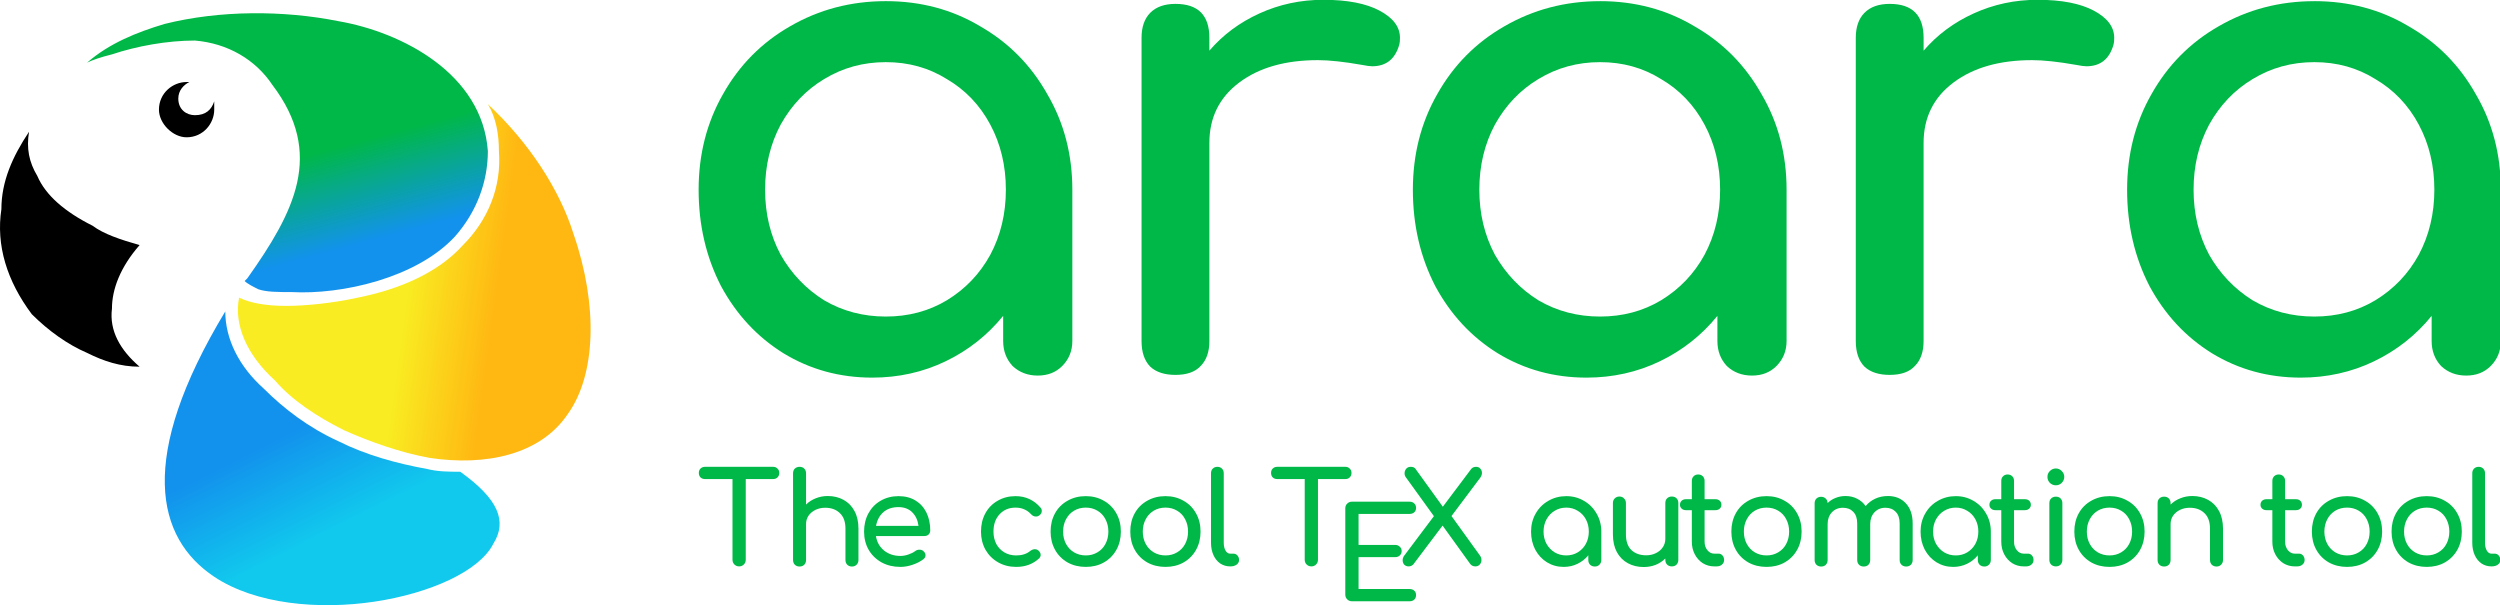 <?xml version="1.0" encoding="UTF-8" standalone="no"?>
<svg
   xmlns:dc="http://purl.org/dc/elements/1.1/"
   xmlns:cc="http://creativecommons.org/ns#"
   xmlns:rdf="http://www.w3.org/1999/02/22-rdf-syntax-ns#"
   xmlns:svg="http://www.w3.org/2000/svg"
   xmlns="http://www.w3.org/2000/svg"
   xmlns:sodipodi="http://sodipodi.sourceforge.net/DTD/sodipodi-0.dtd"
   xmlns:inkscape="http://www.inkscape.org/namespaces/inkscape"
   xml:space="preserve"
   width="904.481"
   height="218.95"
   version="1.1"
   style="clip-rule:evenodd;fill-rule:evenodd;image-rendering:optimizeQuality;shape-rendering:geometricPrecision;text-rendering:geometricPrecision"
   viewBox="0 0 904.481 218.95"
   id="svg1373"
   sodipodi:docname="arara-logo-with-text-right.svg"
   inkscape:version="1.0.1 (3bc2e813f5, 2020-09-07)"
   inkscape:export-filename="/home/paulo/arara-logo-with-text-right.png"
   inkscape:export-xdpi="54.368584"
   inkscape:export-ydpi="54.368584"><sodipodi:namedview
     pagecolor="#ffffff"
     bordercolor="#666666"
     borderopacity="1"
     objecttolerance="10"
     gridtolerance="10"
     guidetolerance="10"
     inkscape:pageopacity="0"
     inkscape:pageshadow="2"
     inkscape:window-width="1920"
     inkscape:window-height="1017"
     id="namedview1375"
     showgrid="false"
     showguides="true"
     inkscape:guide-bbox="true"
     inkscape:zoom="1.02875"
     inkscape:cx="46.836163"
     inkscape:cy="108.27827"
     inkscape:window-x="0"
     inkscape:window-y="0"
     inkscape:window-maximized="1"
     inkscape:current-layer="svg1373"
     fit-margin-top="0"
     fit-margin-left="0"
     fit-margin-right="0"
     fit-margin-bottom="0"
     inkscape:document-rotation="0" /><defs
     id="defs1336"><style
       type="text/css"
       id="style1319"><![CDATA[
    @font-face { font-family:"Comfortaa";font-variant:normal;font-weight:bold;src:url("#FontID0") format(svg)}
    .fil2 {fill:black}
    .fil0 {fill:#00B847}
    .fil1 {fill:#00B847}
    .fil3 {fill:url(#id0)}
    .fil5 {fill:url(#id1)}
    .fil4 {fill:url(#id2)}
    .fnt1 {font-weight:bold;font-size:46.524px;font-family:'Comfortaa'}
    .fnt0 {font-weight:bold;font-size:244.851px;font-family:'Comfortaa'}
   ]]></style><linearGradient
       id="id0"
       gradientUnits="userSpaceOnUse"
       x1="146.854"
       y1="450.657"
       x2="163.976"
       y2="484.644"><stop
         offset="0"
         style="stop-opacity:1; stop-color:#1292ED"
         id="stop1321" /><stop
         offset="1"
         style="stop-opacity:1; stop-color:#11C8ED"
         id="stop1323" /></linearGradient><linearGradient
       id="id1"
       gradientUnits="userSpaceOnUse"
       x1="177.372"
       y1="341.136"
       x2="186.84"
       y2="376.269"><stop
         offset="0"
         style="stop-opacity:1; stop-color:#00B847"
         id="stop1326" /><stop
         offset="1"
         style="stop-opacity:1; stop-color:#1292ED"
         id="stop1328" /></linearGradient><linearGradient
       id="id2"
       gradientUnits="userSpaceOnUse"
       x1="196.207"
       y1="414.701"
       x2="227.934"
       y2="419.133"><stop
         offset="0"
         style="stop-opacity:1; stop-color:#F9EC22"
         id="stop1331" /><stop
         offset="1"
         style="stop-opacity:1; stop-color:#FFB812"
         id="stop1333" /></linearGradient></defs><g
     id="Arara_Logo"
     transform="translate(-51.495,-289.328)"><path
       id="Bico"
       class="fil2"
       d="m 102,378 c -7,-2 -13,-4 -17,-7 -10,-5 -17,-11 -20,-18 -3,-5 -4,-10 -3,-16 -6,9 -10,18 -10,28 -2,13 2,26 11,38 6,6 13,11 20,14 6,3 12,5 19,5 -7,-6 -11,-13 -10,-21 0,-7 3,-15 10,-23 z"
       inkscape:connector-curvature="0"
       style="fill:#000000" /><path
       id="Pena_3"
       class="fil3"
       d="m 133,402 c -32,53 -25,82 -4,96 15,10 38,12 58,9 20,-3 38,-11 43,-21 5,-8 2,-16 -12,-26 -4,0 -8,0 -12,-1 -11,-2 -22,-5 -32,-10 -11,-5 -20,-12 -27,-19 -9,-8 -14,-18 -14,-28 z"
       style="fill:url(#id0)"
       inkscape:connector-curvature="0" /><path
       id="Pena_2"
       class="fil4"
       d="m 155,400 c -7,0 -13,-1 -17,-3 -2,10 3,21 13,30 6,7 15,13 25,18 9,4 20,8 31,10 20,3 40,-1 50,-16 10,-14 11,-39 2,-65 -5,-16 -16,-33 -31,-47 3,5 4,11 4,17 1,13 -4,25 -13,34 -9,10 -23,16 -38,19 -9,2 -19,3 -26,3 z"
       style="fill:url(#id2)"
       inkscape:connector-curvature="0" /><path
       id="Pena_1"
       class="fil5"
       d="m 228,344 c -2,-28 -31,-43 -54,-47 -20,-4 -43,-4 -63,1 -10,3 -20,7 -28,14 2,-1 5,-2 9,-3 9,-3 20,-5 30,-5 12,1 22,7 28,16 19,25 8,46 -9,70 -1,1 -1,1 -1,1 1,1 3,2 5,3 3,1 7,1 12,1 18,1 45,-5 59,-20 8,-9 12,-20 12,-31 z"
       style="fill:url(#id1)"
       inkscape:connector-curvature="0" /><path
       id="Olho"
       class="fil2"
       d="m 119,319 c 1,0 1,0 1,0 -2,1 -4,3 -4,6 0,4 3,6 6,6 4,0 6,-2 7,-5 0,1 0,2 0,3 0,5 -4,10 -10,10 -5,0 -10,-5 -10,-10 0,-6 5,-10 10,-10 z"
       inkscape:connector-curvature="0"
       style="fill:#000000" /></g><g
     transform="matrix(28.046,0,0,28.046,-2612.302,-4039.038)"
     id="layer1"
     inkscape:label="Camada 1"
     style="fill:#00b847;fill-opacity:1"><g
       id="g3726"
       inkscape:label="arara"
       transform="matrix(0.353,0,0,-0.353,99.612,150.852)"
       style="fill:#00b847;fill-opacity:1"><g
         aria-label="arara"
         transform="matrix(1,0,0,-1,5.669,5.669)"
         style="font-variant:normal;font-weight:bold;font-size:24.787px;font-family:Comfortaa;-inkscape-font-specification:Comfortaa-Bold;writing-mode:lr-tb;fill:#00b847;fill-opacity:1;fill-rule:nonzero;stroke:none"
         id="text3730"><path
           d="m 8.378,-13.658 q 1.909,0 3.445,0.917 1.562,0.892 2.454,2.479 0.917,1.562 0.917,3.495 v 5.528 q 0,0.545 -0.372,0.917 -0.347,0.347 -0.892,0.347 -0.545,0 -0.917,-0.347 -0.347,-0.372 -0.347,-0.917 v -0.917 q -0.868,1.066 -2.107,1.661 -1.239,0.595 -2.677,0.595 -1.785,0 -3.247,-0.892 Q 3.198,-1.686 2.355,-3.247 1.537,-4.833 1.537,-6.767 q 0,-1.933 0.892,-3.495 0.892,-1.586 2.454,-2.479 1.586,-0.917 3.495,-0.917 z m 0,11.526 q 1.239,0 2.231,-0.595 1.016,-0.62 1.586,-1.661 0.57,-1.066 0.57,-2.38 0,-1.314 -0.57,-2.38 -0.57,-1.066 -1.586,-1.661 -0.991,-0.62 -2.231,-0.62 -1.239,0 -2.256,0.62 -0.991,0.595 -1.586,1.661 -0.57,1.066 -0.57,2.38 0,1.314 0.57,2.38 0.595,1.041 1.586,1.661 1.016,0.595 2.256,0.595 z"
           id="path959"
           inkscape:connector-curvature="0" /><path
           d="m 24.366,-13.707 q 1.314,0 2.057,0.397 0.744,0.397 0.744,0.991 0,0.174 -0.025,0.248 -0.223,0.793 -0.991,0.793 -0.124,0 -0.372,-0.05 -0.991,-0.174 -1.611,-0.174 -1.785,0 -2.875,0.818 -1.091,0.818 -1.091,2.206 V -1.239 q 0,0.595 -0.322,0.917 Q 19.582,0 18.962,0 18.367,0 18.045,-0.297 17.723,-0.62 17.723,-1.239 v -11.08 q 0,-0.595 0.322,-0.917 0.322,-0.322 0.917,-0.322 1.239,0 1.239,1.239 v 0.471 q 0.744,-0.868 1.834,-1.363 1.091,-0.496 2.33,-0.496 z"
           id="path961"
           inkscape:connector-curvature="0" /><path
           d="m 34.479,-13.658 q 1.909,0 3.445,0.917 1.562,0.892 2.454,2.479 0.917,1.562 0.917,3.495 v 5.528 q 0,0.545 -0.372,0.917 -0.347,0.347 -0.892,0.347 -0.545,0 -0.917,-0.347 -0.347,-0.372 -0.347,-0.917 v -0.917 q -0.868,1.066 -2.107,1.661 -1.239,0.595 -2.677,0.595 -1.785,0 -3.247,-0.892 -1.438,-0.892 -2.28,-2.454 -0.818,-1.586 -0.818,-3.52 0,-1.933 0.892,-3.495 0.892,-1.586 2.454,-2.479 1.586,-0.917 3.495,-0.917 z m 0,11.526 q 1.239,0 2.231,-0.595 1.016,-0.62 1.586,-1.661 0.57,-1.066 0.57,-2.38 0,-1.314 -0.57,-2.38 -0.57,-1.066 -1.586,-1.661 -0.991,-0.62 -2.231,-0.62 -1.239,0 -2.256,0.62 -0.991,0.595 -1.586,1.661 -0.57,1.066 -0.57,2.38 0,1.314 0.57,2.38 0.595,1.041 1.586,1.661 1.016,0.595 2.256,0.595 z"
           id="path963"
           inkscape:connector-curvature="0" /><path
           d="m 50.467,-13.707 q 1.314,0 2.057,0.397 0.744,0.397 0.744,0.991 0,0.174 -0.025,0.248 -0.223,0.793 -0.991,0.793 -0.124,0 -0.372,-0.05 -0.991,-0.174 -1.611,-0.174 -1.785,0 -2.875,0.818 Q 46.302,-9.865 46.302,-8.477 V -1.239 q 0,0.595 -0.322,0.917 Q 45.683,0 45.063,0 44.468,0 44.146,-0.297 43.824,-0.62 43.824,-1.239 v -11.08 q 0,-0.595 0.322,-0.917 0.322,-0.322 0.917,-0.322 1.239,0 1.239,1.239 v 0.471 q 0.744,-0.868 1.834,-1.363 1.091,-0.496 2.33,-0.496 z"
           id="path965"
           inkscape:connector-curvature="0" /><path
           d="m 60.58,-13.658 q 1.909,0 3.445,0.917 1.562,0.892 2.454,2.479 0.917,1.562 0.917,3.495 v 5.528 q 0,0.545 -0.372,0.917 -0.347,0.347 -0.892,0.347 -0.545,0 -0.917,-0.347 -0.347,-0.372 -0.347,-0.917 v -0.917 q -0.868,1.066 -2.107,1.661 -1.239,0.595 -2.677,0.595 -1.785,0 -3.247,-0.892 -1.438,-0.892 -2.28,-2.454 -0.818,-1.586 -0.818,-3.52 0,-1.933 0.892,-3.495 0.892,-1.586 2.454,-2.479 1.586,-0.917 3.495,-0.917 z m 0,11.526 q 1.239,0 2.231,-0.595 1.016,-0.62 1.586,-1.661 0.57,-1.066 0.57,-2.38 0,-1.314 -0.57,-2.38 -0.57,-1.066 -1.586,-1.661 -0.991,-0.62 -2.231,-0.62 -1.239,0 -2.256,0.62 -0.991,0.595 -1.586,1.661 -0.57,1.066 -0.57,2.38 0,1.314 0.57,2.38 0.595,1.041 1.586,1.661 1.016,0.595 2.256,0.595 z"
           id="path967"
           inkscape:connector-curvature="0" /></g></g></g><g
     transform="matrix(1.861,0,0,-1.861,225.763,243.909)"
     inkscape:label="teste585"
     id="g842"
     style="fill:#00b847;fill-opacity:1"><g
       aria-label="ThecoolTE Xautomationtool"
       transform="matrix(1,0,0,-1,14.173,20.952)"
       style="font-variant:normal;font-weight:bold;font-size:24.787px;font-family:Comfortaa;-inkscape-font-specification:Comfortaa-Bold;writing-mode:lr-tb;fill:#00b847;fill-opacity:1;fill-rule:nonzero;stroke:none"
       id="text850"><path
         d="m 14.823,-19.359 q 0.521,0 0.843,0.347 0.347,0.322 0.347,0.843 0,0.521 -0.347,0.868 -0.322,0.322 -0.843,0.322 H 9.493 v 15.69 q 0,0.545 -0.372,0.917 Q 8.75,0 8.205,0 7.659,0 7.287,-0.372 6.916,-0.744 6.916,-1.289 V -16.979 H 1.562 q -0.521,0 -0.868,-0.322 -0.322,-0.347 -0.322,-0.868 0,-0.521 0.322,-0.843 0.347,-0.347 0.868,-0.347 z"
         id="path970"
         inkscape:connector-curvature="0" /><path
         d="m 25.432,-13.682 q 1.71,0 3.074,0.744 1.363,0.744 2.132,2.181 0.768,1.413 0.768,3.421 v 6.098 q 0,0.545 -0.372,0.917 -0.347,0.347 -0.892,0.347 -0.545,0 -0.917,-0.347 -0.347,-0.372 -0.347,-0.917 v -6.098 q 0,-2.008 -1.091,-3.024 -1.066,-1.041 -2.851,-1.041 -1.041,0 -1.909,0.421 -0.843,0.421 -1.339,1.14 -0.471,0.719 -0.471,1.611 v 6.99 q 0,0.545 -0.347,0.917 -0.347,0.347 -0.917,0.347 -0.545,0 -0.917,-0.347 -0.347,-0.372 -0.347,-0.917 v -16.855 q 0,-0.57 0.347,-0.917 0.372,-0.347 0.917,-0.347 0.57,0 0.917,0.347 0.347,0.347 0.347,0.917 v 6.073 q 0.793,-0.793 1.884,-1.215 1.091,-0.446 2.33,-0.446 z"
         id="path972"
         inkscape:connector-curvature="0" /><path
         d="m 45.36,-6.99 q 0,0.471 -0.322,0.793 -0.322,0.297 -0.818,0.297 h -9.419 q 0.273,1.735 1.562,2.801 1.314,1.066 3.198,1.066 0.744,0 1.537,-0.273 0.818,-0.273 1.339,-0.669 0.347,-0.273 0.818,-0.273 0.471,0 0.744,0.248 0.446,0.372 0.446,0.843 0,0.446 -0.397,0.744 -0.843,0.669 -2.107,1.091 -1.239,0.421 -2.38,0.421 -2.033,0 -3.644,-0.868 -1.611,-0.892 -2.528,-2.454 -0.892,-1.562 -0.892,-3.545 0,-1.983 0.843,-3.545 0.868,-1.586 2.38,-2.454 1.537,-0.892 3.47,-0.892 1.909,0 3.297,0.843 1.388,0.843 2.132,2.355 0.744,1.512 0.744,3.47 z m -6.172,-4.536 q -1.809,0 -2.95,0.991 -1.115,0.991 -1.413,2.652 h 8.254 q -0.223,-1.661 -1.239,-2.652 -1.016,-0.991 -2.652,-0.991 z"
         id="path974"
         inkscape:connector-curvature="0" /><path
         d="m 62.067,0.099 q -1.958,0 -3.52,-0.892 -1.562,-0.892 -2.454,-2.454 -0.868,-1.586 -0.868,-3.52 0,-1.983 0.843,-3.545 0.868,-1.586 2.404,-2.454 1.537,-0.892 3.47,-0.892 2.925,0 4.858,2.231 0.248,0.273 0.248,0.644 0,0.545 -0.545,0.917 -0.248,0.174 -0.57,0.174 -0.57,0 -0.967,-0.446 -0.62,-0.669 -1.363,-0.967 -0.719,-0.322 -1.661,-0.322 -1.909,0 -3.098,1.289 -1.19,1.264 -1.19,3.371 0,1.339 0.545,2.404 0.57,1.041 1.562,1.636 1.016,0.595 2.305,0.595 1.686,0 2.727,-0.868 0.471,-0.347 0.917,-0.347 0.347,0 0.644,0.223 0.471,0.397 0.471,0.892 0,0.372 -0.297,0.669 -1.785,1.661 -4.462,1.661 z"
         id="path976"
         inkscape:connector-curvature="0" /><path
         d="m 75.601,0.099 q -1.983,0 -3.545,-0.868 -1.562,-0.892 -2.429,-2.454 -0.868,-1.562 -0.868,-3.545 0,-2.008 0.868,-3.569 0.868,-1.562 2.429,-2.429 1.562,-0.892 3.545,-0.892 1.958,0 3.495,0.892 1.562,0.868 2.429,2.429 0.892,1.562 0.892,3.569 0,1.983 -0.868,3.545 -0.868,1.562 -2.429,2.454 -1.537,0.868 -3.52,0.868 z m 0,-2.231 q 1.264,0 2.256,-0.595 1.016,-0.595 1.562,-1.636 0.57,-1.066 0.57,-2.404 0,-1.339 -0.57,-2.404 -0.545,-1.066 -1.562,-1.661 -0.991,-0.595 -2.256,-0.595 -1.264,0 -2.28,0.595 -0.991,0.595 -1.562,1.661 -0.57,1.066 -0.57,2.404 0,1.339 0.57,2.404 0.57,1.041 1.562,1.636 1.016,0.595 2.28,0.595 z"
         id="path978"
         inkscape:connector-curvature="0" /><path
         d="m 91.093,0.099 q -1.983,0 -3.545,-0.868 -1.562,-0.892 -2.429,-2.454 -0.868,-1.562 -0.868,-3.545 0,-2.008 0.868,-3.569 0.868,-1.562 2.429,-2.429 1.562,-0.892 3.545,-0.892 1.958,0 3.495,0.892 1.562,0.868 2.429,2.429 0.892,1.562 0.892,3.569 0,1.983 -0.868,3.545 -0.868,1.562 -2.429,2.454 -1.537,0.868 -3.52,0.868 z m 0,-2.231 q 1.264,0 2.256,-0.595 1.016,-0.595 1.562,-1.636 0.57,-1.066 0.57,-2.404 0,-1.339 -0.57,-2.404 -0.545,-1.066 -1.562,-1.661 -0.991,-0.595 -2.256,-0.595 -1.264,0 -2.28,0.595 -0.991,0.595 -1.562,1.661 -0.57,1.066 -0.57,2.404 0,1.339 0.57,2.404 0.57,1.041 1.562,1.636 1.016,0.595 2.28,0.595 z"
         id="path980"
         inkscape:connector-curvature="0" /><path
         d="m 103.66,0 q -1.066,0 -1.933,-0.57 -0.843,-0.595 -1.314,-1.636 -0.471,-1.066 -0.471,-2.38 V -18.119 q 0,-0.545 0.347,-0.892 0.347,-0.347 0.892,-0.347 0.545,0 0.892,0.347 0.347,0.347 0.347,0.892 v 13.534 q 0,0.917 0.347,1.512 0.347,0.595 0.892,0.595 h 0.62 q 0.496,0 0.793,0.347 0.322,0.347 0.322,0.892 0,0.545 -0.471,0.892 Q 104.453,0 103.709,0 Z"
         id="path982"
         inkscape:connector-curvature="0" /><path
         d="m 126.067,-19.359 q 0.521,0 0.843,0.347 0.347,0.322 0.347,0.843 0,0.521 -0.347,0.868 -0.322,0.322 -0.843,0.322 h -5.329 v 15.69 q 0,0.545 -0.372,0.917 Q 119.994,0 119.449,0 q -0.545,0 -0.917,-0.372 -0.372,-0.372 -0.372,-0.917 V -16.979 h -5.354 q -0.521,0 -0.868,-0.322 -0.322,-0.347 -0.322,-0.868 0,-0.521 0.322,-0.843 0.347,-0.347 0.868,-0.347 z"
         id="path984"
         inkscape:connector-curvature="0" /><path
         d="m 127.339,6.779 q -0.545,0 -0.917,-0.372 -0.372,-0.372 -0.372,-0.917 V -11.291 q 0,-0.57 0.372,-0.917 0.372,-0.372 0.917,-0.372 h 11.204 q 0.57,0 0.917,0.347 0.347,0.322 0.347,0.868 0,0.521 -0.347,0.843 -0.347,0.322 -0.917,0.322 h -9.915 v 6.023 h 7.114 q 0.545,0 0.892,0.347 0.372,0.322 0.372,0.843 0,0.521 -0.372,0.868 -0.347,0.322 -0.892,0.322 h -7.114 v 6.197 h 9.915 q 0.57,0 0.917,0.322 0.347,0.322 0.347,0.843 0,0.545 -0.347,0.892 -0.347,0.322 -0.917,0.322 z"
         style="fill:#00b847;fill-opacity:1"
         id="path986"
         inkscape:connector-curvature="0" /><path
         d="m 152.249,-2.082 q 0.273,0.397 0.273,0.843 0,0.496 -0.322,0.868 Q 151.877,0 151.332,0 q -0.62,0 -0.991,-0.471 l -5.379,-7.461 -5.701,7.56 Q 138.889,0 138.368,0 q -0.545,0 -0.868,-0.347 -0.297,-0.347 -0.297,-0.843 0,-0.496 0.297,-0.892 l 5.775,-7.684 -5.453,-7.56 q -0.248,-0.322 -0.248,-0.768 0,-0.521 0.322,-0.892 0.322,-0.372 0.868,-0.372 0.644,0 0.917,0.372 l 5.329,7.387 5.552,-7.387 q 0.347,-0.372 0.917,-0.372 0.521,0 0.818,0.347 0.322,0.347 0.322,0.843 0,0.421 -0.273,0.843 l -5.651,7.535 z"
         id="path988"
         inkscape:connector-curvature="0" /><path
         d="m 169.005,-13.658 q 1.909,0 3.445,0.917 1.562,0.892 2.454,2.479 0.917,1.562 0.917,3.495 v 5.528 q 0,0.545 -0.372,0.917 -0.347,0.347 -0.892,0.347 -0.545,0 -0.917,-0.347 -0.347,-0.372 -0.347,-0.917 v -0.917 q -0.868,1.066 -2.107,1.661 -1.239,0.595 -2.677,0.595 -1.785,0 -3.247,-0.892 -1.438,-0.892 -2.28,-2.454 -0.818,-1.586 -0.818,-3.52 0,-1.933 0.892,-3.495 0.892,-1.586 2.454,-2.479 1.586,-0.917 3.495,-0.917 z m 0,11.526 q 1.239,0 2.231,-0.595 1.016,-0.62 1.586,-1.661 0.57,-1.066 0.57,-2.38 0,-1.314 -0.57,-2.38 -0.57,-1.066 -1.586,-1.661 -0.991,-0.62 -2.231,-0.62 -1.239,0 -2.256,0.62 -0.991,0.595 -1.586,1.661 -0.57,1.066 -0.57,2.38 0,1.314 0.57,2.38 0.595,1.041 1.586,1.661 1.016,0.595 2.256,0.595 z"
         id="path990"
         inkscape:connector-curvature="0" /><path
         d="m 189.529,-13.583 q 0.57,0 0.917,0.347 0.347,0.347 0.347,0.917 v 11.055 q 0,0.545 -0.347,0.917 Q 190.099,0 189.529,0 q -0.545,0 -0.917,-0.347 -0.347,-0.372 -0.347,-0.917 v -0.273 q -0.793,0.793 -1.884,1.239 -1.091,0.421 -2.33,0.421 -1.71,0 -3.074,-0.744 -1.363,-0.744 -2.132,-2.156 -0.768,-1.438 -0.768,-3.445 v -6.098 q 0,-0.545 0.347,-0.892 0.372,-0.372 0.917,-0.372 0.545,0 0.892,0.372 0.372,0.347 0.372,0.892 v 6.098 q 0,2.008 1.066,3.049 1.091,1.016 2.875,1.016 1.041,0 1.884,-0.421 0.868,-0.421 1.339,-1.14 0.496,-0.719 0.496,-1.611 v -6.99 q 0,-0.57 0.347,-0.917 0.372,-0.347 0.917,-0.347 z"
         id="path992"
         inkscape:connector-curvature="0" /><path
         d="m 198.626,-2.479 q 0.446,0 0.744,0.347 0.322,0.347 0.322,0.892 0,0.545 -0.421,0.892 Q 198.874,0 198.229,0 h -0.446 q -1.215,0 -2.231,-0.62 -0.991,-0.644 -1.562,-1.735 -0.57,-1.091 -0.57,-2.454 v -6.122 h -1.14 q -0.521,0 -0.843,-0.297 -0.322,-0.297 -0.322,-0.744 0,-0.496 0.322,-0.793 0.322,-0.297 0.843,-0.297 h 1.14 v -3.569 q 0,-0.545 0.347,-0.892 0.347,-0.347 0.892,-0.347 0.545,0 0.892,0.347 0.347,0.347 0.347,0.892 v 3.569 h 2.107 q 0.521,0 0.843,0.297 0.322,0.297 0.322,0.793 0,0.446 -0.322,0.744 -0.322,0.297 -0.843,0.297 h -2.107 v 6.122 q 0,0.991 0.545,1.661 0.545,0.669 1.339,0.669 z"
         id="path994"
         inkscape:connector-curvature="0" /><path
         d="m 207.946,0.099 q -1.983,0 -3.545,-0.868 -1.562,-0.892 -2.429,-2.454 -0.868,-1.562 -0.868,-3.545 0,-2.008 0.868,-3.569 0.868,-1.562 2.429,-2.429 1.562,-0.892 3.545,-0.892 1.958,0 3.495,0.892 1.562,0.868 2.429,2.429 0.892,1.562 0.892,3.569 0,1.983 -0.868,3.545 -0.868,1.562 -2.429,2.454 -1.537,0.868 -3.52,0.868 z m 0,-2.231 q 1.264,0 2.256,-0.595 1.016,-0.595 1.562,-1.636 0.57,-1.066 0.57,-2.404 0,-1.339 -0.57,-2.404 -0.545,-1.066 -1.562,-1.661 -0.991,-0.595 -2.256,-0.595 -1.264,0 -2.28,0.595 -0.991,0.595 -1.562,1.661 -0.57,1.066 -0.57,2.404 0,1.339 0.57,2.404 0.57,1.041 1.562,1.636 1.016,0.595 2.28,0.595 z"
         id="path996"
         inkscape:connector-curvature="0" /><path
         d="m 231.543,-13.682 q 2.156,0 3.47,1.413 1.339,1.413 1.339,3.941 v 7.089 q 0,0.545 -0.347,0.917 -0.347,0.347 -0.917,0.347 -0.545,0 -0.917,-0.347 -0.347,-0.372 -0.347,-0.917 v -7.089 q 0,-1.512 -0.768,-2.28 -0.744,-0.793 -2.008,-0.793 -1.289,0 -2.132,0.892 -0.818,0.892 -0.818,2.28 v 6.99 q 0,0.545 -0.347,0.917 -0.347,0.347 -0.917,0.347 -0.545,0 -0.917,-0.347 -0.347,-0.372 -0.347,-0.917 v -7.089 q 0,-1.512 -0.768,-2.28 -0.744,-0.793 -2.008,-0.793 -1.314,0 -2.156,0.892 -0.818,0.892 -0.818,2.28 v 6.99 q 0,0.545 -0.347,0.917 -0.347,0.347 -0.917,0.347 -0.545,0 -0.917,-0.347 -0.347,-0.372 -0.347,-0.917 v -11.03 q 0,-0.57 0.347,-0.917 0.372,-0.347 0.917,-0.347 0.545,0 0.892,0.347 0.347,0.322 0.372,0.868 0.644,-0.644 1.537,-0.991 0.892,-0.372 1.933,-0.372 1.264,0 2.256,0.521 1.016,0.496 1.661,1.438 0.744,-0.917 1.859,-1.438 1.115,-0.521 2.479,-0.521 z"
         id="path998"
         inkscape:connector-curvature="0" /><path
         d="m 244.73,-13.658 q 1.909,0 3.445,0.917 1.562,0.892 2.454,2.479 0.917,1.562 0.917,3.495 v 5.528 q 0,0.545 -0.372,0.917 -0.347,0.347 -0.892,0.347 -0.545,0 -0.917,-0.347 -0.347,-0.372 -0.347,-0.917 v -0.917 q -0.868,1.066 -2.107,1.661 -1.239,0.595 -2.677,0.595 -1.785,0 -3.247,-0.892 -1.438,-0.892 -2.28,-2.454 -0.818,-1.586 -0.818,-3.52 0,-1.933 0.892,-3.495 0.892,-1.586 2.454,-2.479 1.586,-0.917 3.495,-0.917 z m 0,11.526 q 1.239,0 2.231,-0.595 1.016,-0.62 1.586,-1.661 0.57,-1.066 0.57,-2.38 0,-1.314 -0.57,-2.38 -0.57,-1.066 -1.586,-1.661 -0.991,-0.62 -2.231,-0.62 -1.239,0 -2.256,0.62 -0.991,0.595 -1.586,1.661 -0.57,1.066 -0.57,2.38 0,1.314 0.57,2.38 0.595,1.041 1.586,1.661 1.016,0.595 2.256,0.595 z"
         id="path1000"
         inkscape:connector-curvature="0" /><path
         d="m 258.784,-2.479 q 0.446,0 0.744,0.347 0.322,0.347 0.322,0.892 0,0.545 -0.421,0.892 Q 259.032,0 258.387,0 h -0.446 q -1.215,0 -2.231,-0.62 -0.991,-0.644 -1.562,-1.735 -0.57,-1.091 -0.57,-2.454 v -6.122 h -1.14 q -0.521,0 -0.843,-0.297 -0.322,-0.297 -0.322,-0.744 0,-0.496 0.322,-0.793 0.322,-0.297 0.843,-0.297 h 1.14 v -3.569 q 0,-0.545 0.347,-0.892 0.347,-0.347 0.892,-0.347 0.545,0 0.892,0.347 0.347,0.347 0.347,0.892 v 3.569 h 2.107 q 0.521,0 0.843,0.297 0.322,0.297 0.322,0.793 0,0.446 -0.322,0.744 -0.322,0.297 -0.843,0.297 h -2.107 v 6.122 q 0,0.991 0.545,1.661 0.545,0.669 1.339,0.669 z"
         id="path1002"
         inkscape:connector-curvature="0" /><path
         d="m 264.188,0 q -0.545,0 -0.917,-0.347 -0.347,-0.372 -0.347,-0.917 V -12.294 q 0,-0.57 0.347,-0.917 0.372,-0.347 0.917,-0.347 0.57,0 0.917,0.347 0.347,0.347 0.347,0.917 v 11.03 q 0,0.545 -0.347,0.917 Q 264.758,0 264.188,0 Z m 0,-15.765 q -0.669,0 -1.165,-0.471 -0.471,-0.496 -0.471,-1.165 0,-0.669 0.471,-1.14 0.496,-0.496 1.165,-0.496 0.669,0 1.14,0.496 0.496,0.471 0.496,1.14 0,0.669 -0.496,1.165 -0.471,0.471 -1.14,0.471 z"
         id="path1004"
         inkscape:connector-curvature="0" /><path
         d="m 274.623,0.099 q -1.983,0 -3.545,-0.868 -1.562,-0.892 -2.429,-2.454 -0.868,-1.562 -0.868,-3.545 0,-2.008 0.868,-3.569 0.868,-1.562 2.429,-2.429 1.562,-0.892 3.545,-0.892 1.958,0 3.495,0.892 1.562,0.868 2.429,2.429 0.892,1.562 0.892,3.569 0,1.983 -0.868,3.545 -0.868,1.562 -2.429,2.454 -1.537,0.868 -3.52,0.868 z m 0,-2.231 q 1.264,0 2.256,-0.595 1.016,-0.595 1.562,-1.636 0.57,-1.066 0.57,-2.404 0,-1.339 -0.57,-2.404 -0.545,-1.066 -1.562,-1.661 -0.991,-0.595 -2.256,-0.595 -1.264,0 -2.28,0.595 -0.991,0.595 -1.562,1.661 -0.57,1.066 -0.57,2.404 0,1.339 0.57,2.404 0.57,1.041 1.562,1.636 1.016,0.595 2.28,0.595 z"
         id="path1006"
         inkscape:connector-curvature="0" /><path
         d="m 290.71,-13.682 q 1.71,0 3.074,0.744 1.363,0.744 2.132,2.181 0.768,1.413 0.768,3.421 v 6.098 q 0,0.545 -0.372,0.917 -0.347,0.347 -0.892,0.347 -0.545,0 -0.917,-0.347 -0.347,-0.372 -0.347,-0.917 v -6.098 q 0,-2.008 -1.091,-3.024 -1.066,-1.041 -2.851,-1.041 -1.041,0 -1.909,0.421 -0.843,0.421 -1.339,1.14 -0.471,0.719 -0.471,1.611 v 6.99 q 0,0.545 -0.347,0.917 -0.347,0.347 -0.917,0.347 -0.545,0 -0.917,-0.347 -0.347,-0.372 -0.347,-0.917 v -11.055 q 0,-0.57 0.347,-0.917 0.372,-0.347 0.917,-0.347 0.57,0 0.917,0.347 0.347,0.347 0.347,0.917 v 0.273 q 0.793,-0.793 1.884,-1.215 1.091,-0.446 2.33,-0.446 z"
         id="path1008"
         inkscape:connector-curvature="0" /><path
         d="m 311.481,-2.479 q 0.446,0 0.744,0.347 0.322,0.347 0.322,0.892 0,0.545 -0.421,0.892 Q 311.729,0 311.085,0 h -0.446 q -1.215,0 -2.231,-0.62 -0.991,-0.644 -1.562,-1.735 -0.57,-1.091 -0.57,-2.454 v -6.122 h -1.14 q -0.521,0 -0.843,-0.297 -0.322,-0.297 -0.322,-0.744 0,-0.496 0.322,-0.793 0.322,-0.297 0.843,-0.297 h 1.14 v -3.569 q 0,-0.545 0.347,-0.892 0.347,-0.347 0.892,-0.347 0.545,0 0.892,0.347 0.347,0.347 0.347,0.892 v 3.569 h 2.107 q 0.521,0 0.843,0.297 0.322,0.297 0.322,0.793 0,0.446 -0.322,0.744 -0.322,0.297 -0.843,0.297 h -2.107 v 6.122 q 0,0.991 0.545,1.661 0.545,0.669 1.339,0.669 z"
         id="path1010"
         inkscape:connector-curvature="0" /><path
         d="m 320.801,0.099 q -1.983,0 -3.545,-0.868 -1.562,-0.892 -2.429,-2.454 -0.868,-1.562 -0.868,-3.545 0,-2.008 0.868,-3.569 0.868,-1.562 2.429,-2.429 1.562,-0.892 3.545,-0.892 1.958,0 3.495,0.892 1.562,0.868 2.429,2.429 0.892,1.562 0.892,3.569 0,1.983 -0.868,3.545 -0.868,1.562 -2.429,2.454 -1.537,0.868 -3.52,0.868 z m 0,-2.231 q 1.264,0 2.256,-0.595 1.016,-0.595 1.562,-1.636 0.57,-1.066 0.57,-2.404 0,-1.339 -0.57,-2.404 -0.545,-1.066 -1.562,-1.661 -0.991,-0.595 -2.256,-0.595 -1.264,0 -2.28,0.595 -0.991,0.595 -1.562,1.661 -0.57,1.066 -0.57,2.404 0,1.339 0.57,2.404 0.57,1.041 1.562,1.636 1.016,0.595 2.28,0.595 z"
         id="path1012"
         inkscape:connector-curvature="0" /><path
         d="m 336.293,0.099 q -1.983,0 -3.545,-0.868 -1.562,-0.892 -2.429,-2.454 -0.868,-1.562 -0.868,-3.545 0,-2.008 0.868,-3.569 0.868,-1.562 2.429,-2.429 1.562,-0.892 3.545,-0.892 1.958,0 3.495,0.892 1.562,0.868 2.429,2.429 0.892,1.562 0.892,3.569 0,1.983 -0.868,3.545 -0.868,1.562 -2.429,2.454 -1.537,0.868 -3.52,0.868 z m 0,-2.231 q 1.264,0 2.256,-0.595 1.016,-0.595 1.562,-1.636 0.57,-1.066 0.57,-2.404 0,-1.339 -0.57,-2.404 -0.545,-1.066 -1.562,-1.661 -0.991,-0.595 -2.256,-0.595 -1.264,0 -2.28,0.595 -0.991,0.595 -1.562,1.661 -0.57,1.066 -0.57,2.404 0,1.339 0.57,2.404 0.57,1.041 1.562,1.636 1.016,0.595 2.28,0.595 z"
         id="path1014"
         inkscape:connector-curvature="0" /><path
         d="m 348.86,0 q -1.066,0 -1.933,-0.57 -0.843,-0.595 -1.314,-1.636 -0.471,-1.066 -0.471,-2.38 V -18.119 q 0,-0.545 0.347,-0.892 0.347,-0.347 0.892,-0.347 0.545,0 0.892,0.347 0.347,0.347 0.347,0.892 v 13.534 q 0,0.917 0.347,1.512 0.347,0.595 0.892,0.595 h 0.62 q 0.496,0 0.793,0.347 0.322,0.347 0.322,0.892 0,0.545 -0.471,0.892 Q 349.654,0 348.91,0 Z"
         id="path1016"
         inkscape:connector-curvature="0" /></g></g></svg>
